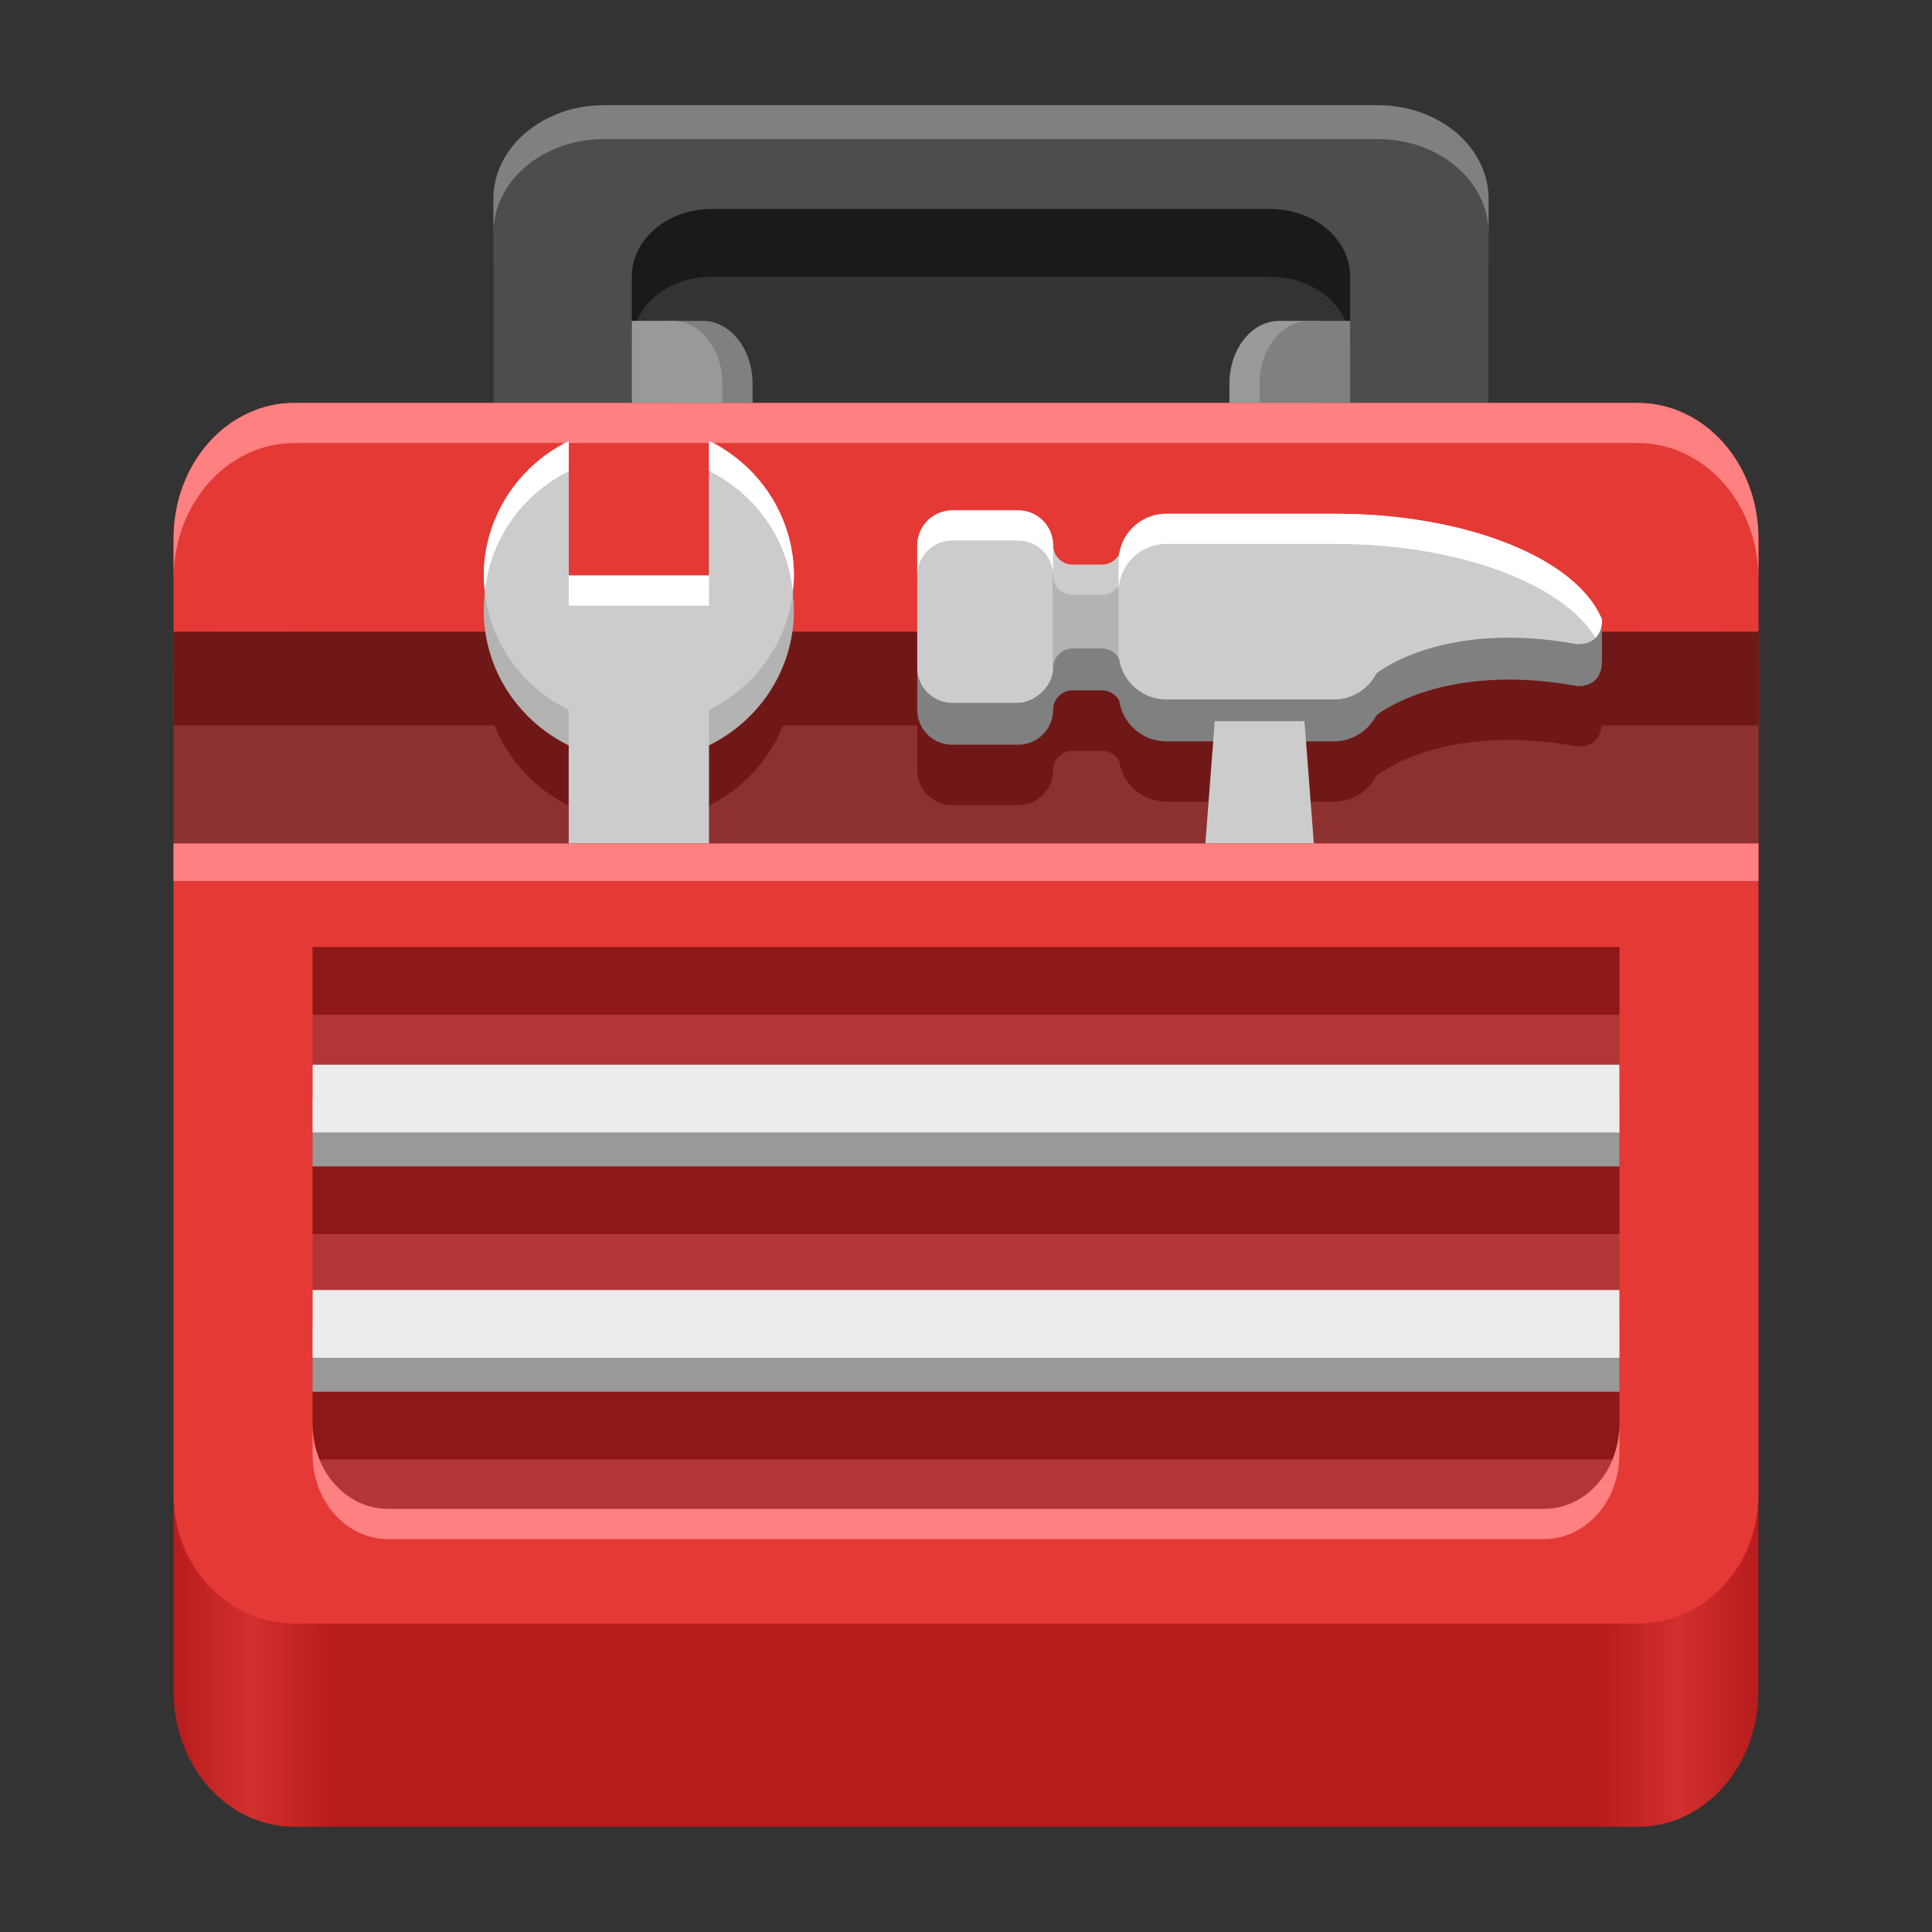 <?xml version="1.0" encoding="UTF-8" standalone="no"?>
<!-- Created with Inkscape (http://www.inkscape.org/) -->

<svg
   width="128"
   height="128"
   viewBox="0 0 128 128"
   version="1.1"
   id="svg5"
   inkscape:version="1.2.2 (b0a8486541, 2022-12-01)"
   sodipodi:docname="org.gnome.tweaks.svg"
   xml:space="preserve"
   xmlns:inkscape="http://www.inkscape.org/namespaces/inkscape"
   xmlns:sodipodi="http://sodipodi.sourceforge.net/DTD/sodipodi-0.dtd"
   xmlns:xlink="http://www.w3.org/1999/xlink"
   xmlns="http://www.w3.org/2000/svg"
   xmlns:svg="http://www.w3.org/2000/svg"><rect x="0" y="0" width="128" height="128" fill="#333333" stroke="none"/><sodipodi:namedview
     id="namedview7"
     pagecolor="#ffffff"
     bordercolor="#666666"
     borderopacity="1"
     inkscape:pageshadow="2"
     inkscape:pageopacity="0.0"
     inkscape:pagecheckerboard="true"
     inkscape:document-units="px"
     showgrid="false"
     inkscape:showpageshadow="false"
     showborder="true"
     inkscape:snap-page="true"
     inkscape:zoom="2.0000001"
     inkscape:cx="137"
     inkscape:cy="6.9999998"
     inkscape:window-width="1366"
     inkscape:window-height="731"
     inkscape:window-x="0"
     inkscape:window-y="0"
     inkscape:window-maximized="1"
     inkscape:current-layer="layer2"
     inkscape:snap-global="false"
     inkscape:snap-bbox="true"
     inkscape:bbox-paths="true"
     inkscape:snap-bbox-midpoints="true"
     inkscape:snap-bbox-edge-midpoints="true"
     inkscape:bbox-nodes="true"
     inkscape:object-paths="true"
     inkscape:snap-intersection-paths="true"
     inkscape:deskcolor="#d1d1d1" /><defs
     id="defs2"><linearGradient
       inkscape:collect="always"
       id="linearGradient1636"><stop
         style="stop-color:#b71c1c;stop-opacity:1;"
         offset="0"
         id="stop1632" /><stop
         style="stop-color:#d22f2f;stop-opacity:1;"
         offset="0.049"
         id="stop2432" /><stop
         style="stop-color:#b71c1c;stop-opacity:1;"
         offset="0.1"
         id="stop2434" /><stop
         style="stop-color:#b71c1c;stop-opacity:1;"
         offset="0.9"
         id="stop2438" /><stop
         style="stop-color:#d22f2f;stop-opacity:1;"
         offset="0.949"
         id="stop2436" /><stop
         style="stop-color:#b71c1c;stop-opacity:1;"
         offset="1"
         id="stop1634" /></linearGradient><linearGradient
       y2="236"
       x2="96"
       y1="236"
       x1="32"
       gradientTransform="translate(604.817,170.586)"
       gradientUnits="userSpaceOnUse"
       id="linearGradient1099"
       xlink:href="#linearGradient1036" /><linearGradient
       id="linearGradient1036"><stop
         id="stop1032"
         offset="0"
         style="stop-color:#d5d3cf;stop-opacity:1;" /><stop
         id="stop1034"
         offset="1"
         style="stop-color:#f6f5f4;stop-opacity:1" /></linearGradient><radialGradient
       r="32"
       fy="-76"
       fx="-244"
       cy="-76"
       cx="-244"
       gradientTransform="matrix(0.883,0,0,0.883,-460.35,463.12)"
       gradientUnits="userSpaceOnUse"
       id="radialGradient1103"
       xlink:href="#linearGradient1069" /><linearGradient
       id="linearGradient1069"><stop
         id="stop1065"
         offset="0"
         style="stop-color:#d5d3cf;stop-opacity:1" /><stop
         id="stop1067-1"
         offset="1"
         style="stop-color:#949390;stop-opacity:1" /></linearGradient><linearGradient
       gradientUnits="userSpaceOnUse"
       y2="232"
       x2="64"
       y1="262.5"
       x1="64"
       id="linearGradient1027"
       xlink:href="#linearGradient1025"
       gradientTransform="translate(-470.586,432.817)" /><linearGradient
       id="linearGradient1025"><stop
         id="stop1021"
         offset="0"
         style="stop-color:#9a9996;stop-opacity:1" /><stop
         id="stop1023"
         offset="1"
         style="stop-color:#77767b;stop-opacity:1" /></linearGradient><inkscape:path-effect
       effect="spiro"
       id="path-effect35304-9"
       is_visible="true" /><clipPath
       clipPathUnits="userSpaceOnUse"
       id="clipPath1609-7"><path
         sodipodi:nodetypes="cccccc"
         inkscape:connector-curvature="0"
         id="path1611-5"
         d="m 252,116 28,-28 v -8 h -36 v 36 z"
         style="fill:#e74747;stroke:none;stroke-width:0.25px;stroke-linecap:butt;stroke-linejoin:miter;stroke-opacity:1" /></clipPath><radialGradient
       r="32"
       fy="-76"
       fx="-244"
       cy="-76"
       cx="-244"
       gradientTransform="matrix(0.883,0,0,0.883,-460.35,463.12)"
       gradientUnits="userSpaceOnUse"
       id="radialGradient1103-5"
       xlink:href="#linearGradient1069" /><inkscape:path-effect
       effect="spiro"
       id="path-effect35304-9-2"
       is_visible="true" /><clipPath
       clipPathUnits="userSpaceOnUse"
       id="clipPath1609-7-7"><path
         sodipodi:nodetypes="cccccc"
         inkscape:connector-curvature="0"
         id="path1611-5-0"
         d="m 252,116 28,-28 v -8 h -36 v 36 z"
         style="fill:#e74747;stroke:none;stroke-width:0.25px;stroke-linecap:butt;stroke-linejoin:miter;stroke-opacity:1" /></clipPath><clipPath
       clipPathUnits="userSpaceOnUse"
       id="clipPath744"><rect
         style="fill:#1e88e5;fill-opacity:1;stroke-width:0.265"
         id="rect746"
         width="541.867"
         height="541.867"
         x="0"
         y="1.5987212e-14"
         rx="79.375"
         ry="79.375" /></clipPath><clipPath
       clipPathUnits="userSpaceOnUse"
       id="clipPath62"><rect
         style="fill:#1e88e5;fill-opacity:1;stroke-width:0.265"
         id="rect64"
         width="541.867"
         height="541.867"
         x="2.2507105e-05"
         y="-0.422"
         rx="79.375"
         ry="79.375" /></clipPath><radialGradient
       r="32"
       fy="-76"
       fx="-244"
       cy="-76"
       cx="-244"
       gradientTransform="matrix(0.883,0,0,0.883,-460.35,463.12)"
       gradientUnits="userSpaceOnUse"
       id="radialGradient1103-6"
       xlink:href="#linearGradient1069" /><inkscape:path-effect
       effect="spiro"
       id="path-effect35304-9-20"
       is_visible="true" /><clipPath
       clipPathUnits="userSpaceOnUse"
       id="clipPath1609-7-2"><path
         sodipodi:nodetypes="cccccc"
         inkscape:connector-curvature="0"
         id="path1611-5-3"
         d="m 252,116 28,-28 v -8 h -36 v 36 z"
         style="fill:#e74747;stroke:none;stroke-width:0.25px;stroke-linecap:butt;stroke-linejoin:miter;stroke-opacity:1" /></clipPath><clipPath
       clipPathUnits="userSpaceOnUse"
       id="clipPath961"><rect
         style="fill:#00c853;stroke:none;stroke-width:0.529"
         id="rect963"
         width="541.867"
         height="541.867"
         x="1.4210855e-14"
         y="2.717972e-05"
         rx="79.375"
         ry="79.375" /></clipPath><radialGradient
       r="32"
       fy="-76"
       fx="-244"
       cy="-76"
       cx="-244"
       gradientTransform="matrix(0.883,0,0,0.883,-460.35,463.12)"
       gradientUnits="userSpaceOnUse"
       id="radialGradient1103-56"
       xlink:href="#linearGradient1069" /><inkscape:path-effect
       effect="spiro"
       id="path-effect35304-9-7"
       is_visible="true" /><clipPath
       clipPathUnits="userSpaceOnUse"
       id="clipPath1440"><circle
         style="display:inline;opacity:1;vector-effect:none;fill:none;fill-opacity:1;stroke:#000000;stroke-width:2;stroke-linecap:butt;stroke-linejoin:miter;stroke-miterlimit:4;stroke-dasharray:none;stroke-dashoffset:0;stroke-opacity:1;marker:none;marker-start:none;marker-mid:none;marker-end:none;paint-order:normal;enable-background:new"
         id="circle1442"
         cx="-134.35"
         cy="193.747"
         r="24"
         transform="rotate(-45)" /></clipPath><clipPath
       clipPathUnits="userSpaceOnUse"
       id="clipPath1430"><circle
         style="display:inline;opacity:1;vector-effect:none;fill:none;fill-opacity:1;stroke:#000000;stroke-width:2;stroke-linecap:butt;stroke-linejoin:miter;stroke-miterlimit:4;stroke-dasharray:none;stroke-dashoffset:0;stroke-opacity:1;marker:none;marker-start:none;marker-mid:none;marker-end:none;paint-order:normal;enable-background:new"
         id="circle1432"
         cx="12"
         cy="232"
         r="24" /></clipPath><clipPath
       clipPathUnits="userSpaceOnUse"
       id="clipPath1440-9"><circle
         style="display:inline;opacity:1;vector-effect:none;fill:none;fill-opacity:1;stroke:#000000;stroke-width:2;stroke-linecap:butt;stroke-linejoin:miter;stroke-miterlimit:4;stroke-dasharray:none;stroke-dashoffset:0;stroke-opacity:1;marker:none;marker-start:none;marker-mid:none;marker-end:none;paint-order:normal;enable-background:new"
         id="circle1442-5"
         cx="-134.35"
         cy="193.747"
         r="24"
         transform="rotate(-45)" /></clipPath><clipPath
       clipPathUnits="userSpaceOnUse"
       id="clipPath1430-1"><circle
         style="display:inline;opacity:1;vector-effect:none;fill:none;fill-opacity:1;stroke:#000000;stroke-width:2;stroke-linecap:butt;stroke-linejoin:miter;stroke-miterlimit:4;stroke-dasharray:none;stroke-dashoffset:0;stroke-opacity:1;marker:none;marker-start:none;marker-mid:none;marker-end:none;paint-order:normal;enable-background:new"
         id="circle1432-8"
         cx="12"
         cy="232"
         r="24" /></clipPath><clipPath
       clipPathUnits="userSpaceOnUse"
       id="clipPath2024"><rect
         style="opacity:1;vector-effect:none;fill:#63452c;fill-opacity:1;stroke:none;stroke-width:4;stroke-linecap:round;stroke-linejoin:round;stroke-miterlimit:4;stroke-dasharray:none;stroke-dashoffset:0;stroke-opacity:1"
         id="rect2026"
         width="74"
         height="98"
         x="6"
         y="196" /></clipPath><linearGradient
       id="linearGradient914"
       inkscape:collect="always"><stop
         id="stop910"
         offset="0"
         style="stop-color:#f6f5f4;stop-opacity:0.437" /><stop
         id="stop912"
         offset="1"
         style="stop-color:#deddda;stop-opacity:0;" /></linearGradient><radialGradient
       gradientTransform="matrix(2.609,0,0,1.841,-102.957,-748.947)"
       gradientUnits="userSpaceOnUse"
       r="46"
       fy="296"
       fx="64"
       cy="296"
       cx="64"
       id="radialGradient916"
       xlink:href="#linearGradient914"
       inkscape:collect="always" /><clipPath
       clipPathUnits="userSpaceOnUse"
       id="clipPath11543"><rect
         style="fill:#f0c04e;fill-opacity:1;stroke:none;stroke-width:0.529"
         id="rect11545"
         width="541.867"
         height="541.867"
         x="1.4746095e-06"
         y="6.4330168e-05"
         rx="79.375"
         ry="79.375" /></clipPath><style
       id="style374">.cls-1{fill:url(#linear-gradient);}.cls-2{opacity:0.35;fill:url(#radial-gradient);}.cls-2,.cls-4{isolation:isolate;}.cls-3{fill:url(#linear-gradient-2);}.cls-4{opacity:0.41;fill:url(#radial-gradient-2);}.cls-5{fill:url(#radial-gradient-3);}.cls-6{fill:url(#radial-gradient-4);}</style><linearGradient
       id="linear-gradient"
       x1="63.33"
       y1="84.03"
       x2="241.67"
       y2="84.03"
       gradientTransform="matrix(1,0,0,-1,0,266)"
       gradientUnits="userSpaceOnUse"><stop
         offset="0"
         stop-color="#0c59a4"
         id="stop376" /><stop
         offset="1"
         stop-color="#114a8b"
         id="stop378" /></linearGradient><radialGradient
       id="radial-gradient"
       cx="161.83"
       cy="68.91"
       r="95.38"
       gradientTransform="matrix(1,0,0,-0.95,0,248.84)"
       gradientUnits="userSpaceOnUse"><stop
         offset="0.72"
         stop-opacity="0"
         id="stop381" /><stop
         offset="0.95"
         stop-opacity="0.53"
         id="stop383" /><stop
         offset="1"
         id="stop385" /></radialGradient><linearGradient
       id="linear-gradient-2"
       x1="157.35"
       y1="161.39"
       x2="45.96"
       y2="40.06"
       gradientTransform="matrix(1,0,0,-1,0,266)"
       gradientUnits="userSpaceOnUse"><stop
         offset="0"
         stop-color="#1b9de2"
         id="stop388" /><stop
         offset="0.16"
         stop-color="#1595df"
         id="stop390" /><stop
         offset="0.67"
         stop-color="#0680d7"
         id="stop392" /><stop
         offset="1"
         stop-color="#0078d4"
         id="stop394" /></linearGradient><radialGradient
       id="radial-gradient-2"
       cx="-340.29"
       cy="62.99"
       r="143.24"
       gradientTransform="matrix(0.15,-0.99,-0.8,-0.12,176.64,-125.4)"
       gradientUnits="userSpaceOnUse"><stop
         offset="0.76"
         stop-opacity="0"
         id="stop397" /><stop
         offset="0.95"
         stop-opacity="0.5"
         id="stop399" /><stop
         offset="1"
         id="stop401" /></radialGradient><radialGradient
       id="radial-gradient-3"
       cx="113.37"
       cy="570.21"
       r="202.43"
       gradientTransform="matrix(-0.04,1,2.13,0.08,-1179.54,-106.69)"
       gradientUnits="userSpaceOnUse"><stop
         offset="0"
         stop-color="#35c1f1"
         id="stop404" /><stop
         offset="0.11"
         stop-color="#34c1ed"
         id="stop406" /><stop
         offset="0.23"
         stop-color="#2fc2df"
         id="stop408" /><stop
         offset="0.31"
         stop-color="#2bc3d2"
         id="stop410" /><stop
         offset="0.67"
         stop-color="#36c752"
         id="stop412" /></radialGradient><radialGradient
       id="radial-gradient-4"
       cx="376.52"
       cy="567.97"
       r="97.34"
       gradientTransform="matrix(0.28,0.96,0.78,-0.23,-303.76,-148.5)"
       gradientUnits="userSpaceOnUse"><stop
         offset="0"
         stop-color="#66eb6e"
         id="stop415" /><stop
         offset="1"
         stop-color="#66eb6e"
         stop-opacity="0"
         id="stop417" /></radialGradient><clipPath
       clipPathUnits="userSpaceOnUse"
       id="clipPath1260"><rect
         style="fill:#bbdefb;fill-opacity:1;stroke:none;stroke-width:0.529"
         id="rect1262"
         width="541.867"
         height="541.867"
         x="2.9492187e-06"
         y="3.9968629e-05"
         rx="79.375"
         ry="79.375" /></clipPath><linearGradient
       x1="0"
       y1="119.552"
       x2="235.777"
       y2="119.552"
       id="linearGradient-1"
       gradientTransform="matrix(1.451,0,0,1.704,99.854,80.416)"
       gradientUnits="userSpaceOnUse"><stop
         stop-color="#FF5500"
         offset="0%"
         id="stop6" /><stop
         stop-color="#FF5500"
         offset="40.988%"
         id="stop8" /><stop
         stop-color="#FF2000"
         offset="58.198%"
         id="stop10" /><stop
         stop-color="#FF2000"
         offset="100%"
         id="stop12" /></linearGradient><linearGradient
       x1="0.021"
       y1="0.507"
       x2="1"
       y2="0.507"
       id="linearGradient-2"
       gradientUnits="userSpaceOnUse"
       gradientTransform="matrix(7.107,0,0,7.107,54.425,49.22)"><stop
         stop-color="#FF452A"
         offset="0%"
         id="stop15" /><stop
         stop-color="#FF2000"
         offset="100%"
         id="stop17" /></linearGradient><mask
       id="mask-4"
       fill="#ffffff"><path
         d="M 45.051,6.703 39.15,2.8822695e-5 h -10.363 -10.363 L 12.522,6.703 c 0,0 -5.182,-1.441 -7.628,1.009 0,0 6.909,-0.624 9.284,3.243 0,0 6.405,1.225 7.269,1.225 0.864,0 2.735,-0.721 4.462,-1.297 1.727,-0.576 2.879,-0.581 2.879,-0.581 0,0 1.151,0.004 2.879,0.581 1.727,0.576 3.598,1.297 4.462,1.297 0.864,0 7.269,-1.225 7.269,-1.225 2.375,-3.867 9.284,-3.243 9.284,-3.243 C 50.233,5.262 45.051,6.703 45.051,6.703"
         id="use25"
         style="stroke-width:0.265" /></mask><clipPath
       clipPathUnits="userSpaceOnUse"
       id="clipPath3338"><rect
         style="fill:#ff7f2a;fill-opacity:1;stroke:none;stroke-width:0.529"
         id="rect3340"
         width="541.867"
         height="541.867"
         x="1.1368684e-13"
         y="5.8174133e-05"
         rx="79.375"
         ry="79.375" /></clipPath><clipPath
       clipPathUnits="userSpaceOnUse"
       id="clipPath2140"><rect
         style="fill:#ffad76;fill-opacity:1;stroke:none;stroke-width:0.529"
         id="rect2142"
         width="487.68"
         height="487.68"
         x="27.093"
         y="27.093"
         rx="71.438"
         ry="71.438" /></clipPath><linearGradient
       gradientUnits="userSpaceOnUse"
       y2="268"
       x2="115.823"
       y1="268"
       x1="11.823"
       id="linearGradient1329"
       xlink:href="#linearGradient1357"
       gradientTransform="matrix(2.275,0,0,2.275,-344.808,-258.296)" /><linearGradient
       id="linearGradient1357"><stop
         id="stop1345"
         offset="0"
         style="stop-color:#986a44;stop-opacity:1" /><stop
         style="stop-color:#cdab8f;stop-opacity:1"
         offset="0.029"
         id="stop1347" /><stop
         id="stop1349"
         offset="0.058"
         style="stop-color:#b5835a;stop-opacity:1" /><stop
         style="stop-color:#b5835a;stop-opacity:1"
         offset="0.942"
         id="stop1351" /><stop
         id="stop1353"
         offset="0.971"
         style="stop-color:#cdab8f;stop-opacity:1" /><stop
         id="stop1355"
         offset="1"
         style="stop-color:#986a44;stop-opacity:1" /></linearGradient><linearGradient
       y2="23"
       x2="60"
       y1="53.255"
       x1="70.586"
       gradientTransform="translate(0,170)"
       gradientUnits="userSpaceOnUse"
       id="linearGradient1610"
       xlink:href="#linearGradient1656" /><linearGradient
       id="linearGradient1656"><stop
         style="stop-color:#ffffff;stop-opacity:1"
         offset="0"
         id="stop1652" /><stop
         style="stop-color:#deddda;stop-opacity:1"
         offset="1"
         id="stop1654" /></linearGradient><linearGradient
       y2="268"
       x2="68"
       y1="268"
       x1="60"
       gradientUnits="userSpaceOnUse"
       id="linearGradient1612"
       xlink:href="#linearGradient1270" /><linearGradient
       id="linearGradient1270"><stop
         style="stop-color:#949390;stop-opacity:1;"
         offset="0"
         id="stop1258" /><stop
         id="stop1260"
         offset="0.083"
         style="stop-color:#d5d3cf;stop-opacity:1" /><stop
         style="stop-color:#949390;stop-opacity:1;"
         offset="0.167"
         id="stop1262" /><stop
         id="stop1264"
         offset="0.833"
         style="stop-color:#949390;stop-opacity:1;" /><stop
         style="stop-color:#d5d3cf;stop-opacity:1"
         offset="0.917"
         id="stop1266" /><stop
         style="stop-color:#949390;stop-opacity:1"
         offset="1"
         id="stop1268" /></linearGradient><radialGradient
       r="32"
       fy="-76"
       fx="-244"
       cy="-76"
       cx="-244"
       gradientTransform="matrix(0.883,0,0,0.883,-460.35,463.12)"
       gradientUnits="userSpaceOnUse"
       id="radialGradient1103-5629"
       xlink:href="#linearGradient1069" /><inkscape:path-effect
       effect="spiro"
       id="path-effect35304-9-9"
       is_visible="true" /><clipPath
       clipPathUnits="userSpaceOnUse"
       id="clipPath1609-7-3"><path
         sodipodi:nodetypes="cccccc"
         inkscape:connector-curvature="0"
         id="path1611-5-6"
         d="m 252,116 28,-28 v -8 h -36 v 36 z"
         style="fill:#e74747;stroke:none;stroke-width:0.25px;stroke-linecap:butt;stroke-linejoin:miter;stroke-opacity:1" /></clipPath><radialGradient
       r="32"
       fy="-76"
       fx="-244"
       cy="-76"
       cx="-244"
       gradientTransform="matrix(0.883,0,0,0.883,-460.35,463.12)"
       gradientUnits="userSpaceOnUse"
       id="radialGradient1103-5-06"
       xlink:href="#linearGradient1069" /><inkscape:path-effect
       effect="spiro"
       id="path-effect35304-9-2-2"
       is_visible="true" /><clipPath
       clipPathUnits="userSpaceOnUse"
       id="clipPath1609-7-7-6"><path
         sodipodi:nodetypes="cccccc"
         inkscape:connector-curvature="0"
         id="path1611-5-0-1"
         d="m 252,116 28,-28 v -8 h -36 v 36 z"
         style="fill:#e74747;stroke:none;stroke-width:0.25px;stroke-linecap:butt;stroke-linejoin:miter;stroke-opacity:1" /></clipPath><clipPath
       clipPathUnits="userSpaceOnUse"
       id="clipPath744-8"><rect
         style="fill:#1e88e5;fill-opacity:1;stroke-width:0.265"
         id="rect746-7"
         width="541.867"
         height="541.867"
         x="0"
         y="1.5987212e-14"
         rx="79.375"
         ry="79.375" /></clipPath><clipPath
       clipPathUnits="userSpaceOnUse"
       id="clipPath62-9"><rect
         style="fill:#1e88e5;fill-opacity:1;stroke-width:0.265"
         id="rect64-2"
         width="541.867"
         height="541.867"
         x="2.2507105e-05"
         y="-0.422"
         rx="79.375"
         ry="79.375" /></clipPath><radialGradient
       r="32"
       fy="-76"
       fx="-244"
       cy="-76"
       cx="-244"
       gradientTransform="matrix(0.883,0,0,0.883,-460.35,463.12)"
       gradientUnits="userSpaceOnUse"
       id="radialGradient1103-6-0"
       xlink:href="#linearGradient1069" /><inkscape:path-effect
       effect="spiro"
       id="path-effect35304-9-20-2"
       is_visible="true" /><clipPath
       clipPathUnits="userSpaceOnUse"
       id="clipPath1609-7-2-3"><path
         sodipodi:nodetypes="cccccc"
         inkscape:connector-curvature="0"
         id="path1611-5-3-7"
         d="m 252,116 28,-28 v -8 h -36 v 36 z"
         style="fill:#e74747;stroke:none;stroke-width:0.25px;stroke-linecap:butt;stroke-linejoin:miter;stroke-opacity:1" /></clipPath><clipPath
       clipPathUnits="userSpaceOnUse"
       id="clipPath961-5"><rect
         style="fill:#00c853;stroke:none;stroke-width:0.529"
         id="rect963-9"
         width="541.867"
         height="541.867"
         x="1.4210855e-14"
         y="2.717972e-05"
         rx="79.375"
         ry="79.375" /></clipPath><radialGradient
       r="32"
       fy="-76"
       fx="-244"
       cy="-76"
       cx="-244"
       gradientTransform="matrix(0.883,0,0,0.883,-460.35,463.12)"
       gradientUnits="userSpaceOnUse"
       id="radialGradient1103-56-2"
       xlink:href="#linearGradient1069" /><inkscape:path-effect
       effect="spiro"
       id="path-effect35304-9-7-2"
       is_visible="true" /><clipPath
       clipPathUnits="userSpaceOnUse"
       id="clipPath1440-8"><circle
         style="display:inline;opacity:1;vector-effect:none;fill:none;fill-opacity:1;stroke:#000000;stroke-width:2;stroke-linecap:butt;stroke-linejoin:miter;stroke-miterlimit:4;stroke-dasharray:none;stroke-dashoffset:0;stroke-opacity:1;marker:none;marker-start:none;marker-mid:none;marker-end:none;paint-order:normal;enable-background:new"
         id="circle1442-9"
         cx="-134.35"
         cy="193.747"
         r="24"
         transform="rotate(-45)" /></clipPath><clipPath
       clipPathUnits="userSpaceOnUse"
       id="clipPath1430-7"><circle
         style="display:inline;opacity:1;vector-effect:none;fill:none;fill-opacity:1;stroke:#000000;stroke-width:2;stroke-linecap:butt;stroke-linejoin:miter;stroke-miterlimit:4;stroke-dasharray:none;stroke-dashoffset:0;stroke-opacity:1;marker:none;marker-start:none;marker-mid:none;marker-end:none;paint-order:normal;enable-background:new"
         id="circle1432-3"
         cx="12"
         cy="232"
         r="24" /></clipPath><clipPath
       clipPathUnits="userSpaceOnUse"
       id="clipPath1440-9-6"><circle
         style="display:inline;opacity:1;vector-effect:none;fill:none;fill-opacity:1;stroke:#000000;stroke-width:2;stroke-linecap:butt;stroke-linejoin:miter;stroke-miterlimit:4;stroke-dasharray:none;stroke-dashoffset:0;stroke-opacity:1;marker:none;marker-start:none;marker-mid:none;marker-end:none;paint-order:normal;enable-background:new"
         id="circle1442-5-1"
         cx="-134.35"
         cy="193.747"
         r="24"
         transform="rotate(-45)" /></clipPath><clipPath
       clipPathUnits="userSpaceOnUse"
       id="clipPath1430-1-2"><circle
         style="display:inline;opacity:1;vector-effect:none;fill:none;fill-opacity:1;stroke:#000000;stroke-width:2;stroke-linecap:butt;stroke-linejoin:miter;stroke-miterlimit:4;stroke-dasharray:none;stroke-dashoffset:0;stroke-opacity:1;marker:none;marker-start:none;marker-mid:none;marker-end:none;paint-order:normal;enable-background:new"
         id="circle1432-8-9"
         cx="12"
         cy="232"
         r="24" /></clipPath><clipPath
       clipPathUnits="userSpaceOnUse"
       id="clipPath2024-3"><rect
         style="opacity:1;vector-effect:none;fill:#63452c;fill-opacity:1;stroke:none;stroke-width:4;stroke-linecap:round;stroke-linejoin:round;stroke-miterlimit:4;stroke-dasharray:none;stroke-dashoffset:0;stroke-opacity:1"
         id="rect2026-1"
         width="74"
         height="98"
         x="6"
         y="196" /></clipPath><radialGradient
       gradientTransform="matrix(2.609,0,0,1.841,-102.957,-748.947)"
       gradientUnits="userSpaceOnUse"
       r="46"
       fy="296"
       fx="64"
       cy="296"
       cx="64"
       id="radialGradient916-7"
       xlink:href="#linearGradient914"
       inkscape:collect="always" /><clipPath
       clipPathUnits="userSpaceOnUse"
       id="clipPath11543-8"><rect
         style="fill:#f0c04e;fill-opacity:1;stroke:none;stroke-width:0.529"
         id="rect11545-4"
         width="541.867"
         height="541.867"
         x="1.4746095e-06"
         y="6.4330168e-05"
         rx="79.375"
         ry="79.375" /></clipPath><style
       id="style374-5">.cls-1{fill:url(#linear-gradient);}.cls-2{opacity:0.35;fill:url(#radial-gradient);}.cls-2,.cls-4{isolation:isolate;}.cls-3{fill:url(#linear-gradient-2);}.cls-4{opacity:0.41;fill:url(#radial-gradient-2);}.cls-5{fill:url(#radial-gradient-3);}.cls-6{fill:url(#radial-gradient-4);}</style><radialGradient
       id="radial-gradient-6"
       cx="161.83"
       cy="68.91"
       r="95.38"
       gradientTransform="matrix(1,0,0,-0.95,0,248.84)"
       gradientUnits="userSpaceOnUse"><stop
         offset="0.72"
         stop-opacity="0"
         id="stop381-1" /><stop
         offset="0.95"
         stop-opacity="0.53"
         id="stop383-0" /><stop
         offset="1"
         id="stop385-6" /></radialGradient><radialGradient
       id="radial-gradient-2-1"
       cx="-340.29"
       cy="62.99"
       r="143.24"
       gradientTransform="matrix(0.15,-0.99,-0.8,-0.12,176.64,-125.4)"
       gradientUnits="userSpaceOnUse"><stop
         offset="0.76"
         stop-opacity="0"
         id="stop397-5" /><stop
         offset="0.95"
         stop-opacity="0.5"
         id="stop399-5" /><stop
         offset="1"
         id="stop401-4" /></radialGradient><radialGradient
       id="radial-gradient-3-7"
       cx="113.37"
       cy="570.21"
       r="202.43"
       gradientTransform="matrix(-0.04,1,2.13,0.08,-1179.54,-106.69)"
       gradientUnits="userSpaceOnUse"><stop
         offset="0"
         stop-color="#35c1f1"
         id="stop404-6" /><stop
         offset="0.11"
         stop-color="#34c1ed"
         id="stop406-5" /><stop
         offset="0.23"
         stop-color="#2fc2df"
         id="stop408-6" /><stop
         offset="0.31"
         stop-color="#2bc3d2"
         id="stop410-9" /><stop
         offset="0.67"
         stop-color="#36c752"
         id="stop412-3" /></radialGradient><radialGradient
       id="radial-gradient-4-7"
       cx="376.52"
       cy="567.97"
       r="97.34"
       gradientTransform="matrix(0.28,0.96,0.78,-0.23,-303.76,-148.5)"
       gradientUnits="userSpaceOnUse"><stop
         offset="0"
         stop-color="#66eb6e"
         id="stop415-4" /><stop
         offset="1"
         stop-color="#66eb6e"
         stop-opacity="0"
         id="stop417-5" /></radialGradient><clipPath
       clipPathUnits="userSpaceOnUse"
       id="clipPath1260-2"><rect
         style="fill:#bbdefb;fill-opacity:1;stroke:none;stroke-width:0.529"
         id="rect1262-5"
         width="541.867"
         height="541.867"
         x="2.9492187e-06"
         y="3.9968629e-05"
         rx="79.375"
         ry="79.375" /></clipPath><clipPath
       clipPathUnits="userSpaceOnUse"
       id="clipPath16285"><rect
         style="fill:#bbdefb;fill-opacity:1;stroke:none;stroke-width:0.529"
         id="rect16287"
         width="541.867"
         height="541.867"
         x="0"
         y="6.4807005e-05"
         rx="79.375"
         ry="79.375" /></clipPath><clipPath
       clipPathUnits="userSpaceOnUse"
       id="clipPath990"><rect
         style="fill:#bbdefb;fill-opacity:1;stroke:none;stroke-width:0.529"
         id="rect992"
         width="487.68"
         height="487.68"
         x="27.093"
         y="27.093"
         rx="71.438"
         ry="71.438" /></clipPath><radialGradient
       r="32"
       fy="-76"
       fx="-244"
       cy="-76"
       cx="-244"
       gradientTransform="matrix(0.883,0,0,0.883,-460.35,463.12)"
       gradientUnits="userSpaceOnUse"
       id="radialGradient1103-562"
       xlink:href="#linearGradient1069" /><inkscape:path-effect
       effect="spiro"
       id="path-effect35304-9-0"
       is_visible="true" /><clipPath
       clipPathUnits="userSpaceOnUse"
       id="clipPath1609-7-9"><path
         sodipodi:nodetypes="cccccc"
         inkscape:connector-curvature="0"
         id="path1611-5-36"
         d="m 252,116 28,-28 v -8 h -36 v 36 z"
         style="fill:#e74747;stroke:none;stroke-width:0.25px;stroke-linecap:butt;stroke-linejoin:miter;stroke-opacity:1" /></clipPath><radialGradient
       r="32"
       fy="-76"
       fx="-244"
       cy="-76"
       cx="-244"
       gradientTransform="matrix(0.883,0,0,0.883,-460.35,463.12)"
       gradientUnits="userSpaceOnUse"
       id="radialGradient1103-5-0"
       xlink:href="#linearGradient1069" /><inkscape:path-effect
       effect="spiro"
       id="path-effect35304-9-2-6"
       is_visible="true" /><clipPath
       clipPathUnits="userSpaceOnUse"
       id="clipPath1609-7-7-2"><path
         sodipodi:nodetypes="cccccc"
         inkscape:connector-curvature="0"
         id="path1611-5-0-6"
         d="m 252,116 28,-28 v -8 h -36 v 36 z"
         style="fill:#e74747;stroke:none;stroke-width:0.25px;stroke-linecap:butt;stroke-linejoin:miter;stroke-opacity:1" /></clipPath><clipPath
       clipPathUnits="userSpaceOnUse"
       id="clipPath744-1"><rect
         style="fill:#1e88e5;fill-opacity:1;stroke-width:0.265"
         id="rect746-8"
         width="541.867"
         height="541.867"
         x="0"
         y="1.5987212e-14"
         rx="79.375"
         ry="79.375" /></clipPath><clipPath
       clipPathUnits="userSpaceOnUse"
       id="clipPath62-7"><rect
         style="fill:#1e88e5;fill-opacity:1;stroke-width:0.265"
         id="rect64-9"
         width="541.867"
         height="541.867"
         x="2.2507105e-05"
         y="-0.422"
         rx="79.375"
         ry="79.375" /></clipPath><radialGradient
       r="32"
       fy="-76"
       fx="-244"
       cy="-76"
       cx="-244"
       gradientTransform="matrix(0.883,0,0,0.883,-460.35,463.12)"
       gradientUnits="userSpaceOnUse"
       id="radialGradient1103-6-2"
       xlink:href="#linearGradient1069" /><inkscape:path-effect
       effect="spiro"
       id="path-effect35304-9-20-0"
       is_visible="true" /><clipPath
       clipPathUnits="userSpaceOnUse"
       id="clipPath1609-7-2-2"><path
         sodipodi:nodetypes="cccccc"
         inkscape:connector-curvature="0"
         id="path1611-5-3-3"
         d="m 252,116 28,-28 v -8 h -36 v 36 z"
         style="fill:#e74747;stroke:none;stroke-width:0.25px;stroke-linecap:butt;stroke-linejoin:miter;stroke-opacity:1" /></clipPath><clipPath
       clipPathUnits="userSpaceOnUse"
       id="clipPath961-7"><rect
         style="fill:#00c853;stroke:none;stroke-width:0.529"
         id="rect963-5"
         width="541.867"
         height="541.867"
         x="1.4210855e-14"
         y="2.717972e-05"
         rx="79.375"
         ry="79.375" /></clipPath><clipPath
       clipPathUnits="userSpaceOnUse"
       id="clipPath1966"><rect
         style="fill:#e6e6e6;fill-opacity:1;stroke:none;stroke-width:0.478"
         id="rect1968"
         width="523.513"
         height="379.862"
         x="18.353"
         y="67.773"
         rx="0"
         ry="0" /></clipPath><clipPath
       clipPathUnits="userSpaceOnUse"
       id="clipPath1979"><rect
         style="fill:#d32f2f;stroke:none;stroke-width:0.529"
         id="rect1981"
         width="541.867"
         height="541.867"
         x="2.1816406e-05"
         y="0"
         rx="79.375"
         ry="79.375" /></clipPath><linearGradient
       inkscape:collect="always"
       xlink:href="#linearGradient1636"
       id="linearGradient1704"
       x1="11.5"
       y1="79.516"
       x2="116.5"
       y2="79.516"
       gradientUnits="userSpaceOnUse" /><radialGradient
       r="32"
       fy="-76"
       fx="-244"
       cy="-76"
       cx="-244"
       gradientTransform="matrix(0.883,0,0,0.883,-460.35,463.12)"
       gradientUnits="userSpaceOnUse"
       id="radialGradient1103-56291"
       xlink:href="#linearGradient1069" /><inkscape:path-effect
       effect="spiro"
       id="path-effect35304-9-3"
       is_visible="true" /><clipPath
       clipPathUnits="userSpaceOnUse"
       id="clipPath1609-7-6"><path
         sodipodi:nodetypes="cccccc"
         inkscape:connector-curvature="0"
         id="path1611-5-06"
         d="m 252,116 28,-28 v -8 h -36 v 36 z"
         style="fill:#e74747;stroke:none;stroke-width:0.25px;stroke-linecap:butt;stroke-linejoin:miter;stroke-opacity:1" /></clipPath><radialGradient
       r="32"
       fy="-76"
       fx="-244"
       cy="-76"
       cx="-244"
       gradientTransform="matrix(0.883,0,0,0.883,-460.35,463.12)"
       gradientUnits="userSpaceOnUse"
       id="radialGradient1103-5-2"
       xlink:href="#linearGradient1069" /><inkscape:path-effect
       effect="spiro"
       id="path-effect35304-9-2-61"
       is_visible="true" /><clipPath
       clipPathUnits="userSpaceOnUse"
       id="clipPath1609-7-7-8"><path
         sodipodi:nodetypes="cccccc"
         inkscape:connector-curvature="0"
         id="path1611-5-0-7"
         d="m 252,116 28,-28 v -8 h -36 v 36 z"
         style="fill:#e74747;stroke:none;stroke-width:0.25px;stroke-linecap:butt;stroke-linejoin:miter;stroke-opacity:1" /></clipPath><clipPath
       clipPathUnits="userSpaceOnUse"
       id="clipPath744-9"><rect
         style="fill:#1e88e5;fill-opacity:1;stroke-width:0.265"
         id="rect746-2"
         width="541.867"
         height="541.867"
         x="0"
         y="1.5987212e-14"
         rx="79.375"
         ry="79.375" /></clipPath><clipPath
       clipPathUnits="userSpaceOnUse"
       id="clipPath62-0"><rect
         style="fill:#1e88e5;fill-opacity:1;stroke-width:0.265"
         id="rect64-23"
         width="541.867"
         height="541.867"
         x="2.2507105e-05"
         y="-0.422"
         rx="79.375"
         ry="79.375" /></clipPath><radialGradient
       r="32"
       fy="-76"
       fx="-244"
       cy="-76"
       cx="-244"
       gradientTransform="matrix(0.883,0,0,0.883,-460.35,463.12)"
       gradientUnits="userSpaceOnUse"
       id="radialGradient1103-6-7"
       xlink:href="#linearGradient1069" /><inkscape:path-effect
       effect="spiro"
       id="path-effect35304-9-20-5"
       is_visible="true" /><clipPath
       clipPathUnits="userSpaceOnUse"
       id="clipPath1609-7-2-9"><path
         sodipodi:nodetypes="cccccc"
         inkscape:connector-curvature="0"
         id="path1611-5-3-2"
         d="m 252,116 28,-28 v -8 h -36 v 36 z"
         style="fill:#e74747;stroke:none;stroke-width:0.25px;stroke-linecap:butt;stroke-linejoin:miter;stroke-opacity:1" /></clipPath><clipPath
       clipPathUnits="userSpaceOnUse"
       id="clipPath961-2"><rect
         style="fill:#00c853;stroke:none;stroke-width:0.529"
         id="rect963-8"
         width="541.867"
         height="541.867"
         x="1.4210855e-14"
         y="2.717972e-05"
         rx="79.375"
         ry="79.375" /></clipPath><radialGradient
       r="32"
       fy="-76"
       fx="-244"
       cy="-76"
       cx="-244"
       gradientTransform="matrix(0.883,0,0,0.883,-460.35,463.12)"
       gradientUnits="userSpaceOnUse"
       id="radialGradient1103-56-9"
       xlink:href="#linearGradient1069" /><inkscape:path-effect
       effect="spiro"
       id="path-effect35304-9-7-7"
       is_visible="true" /><clipPath
       clipPathUnits="userSpaceOnUse"
       id="clipPath1440-3"><circle
         style="display:inline;opacity:1;vector-effect:none;fill:none;fill-opacity:1;stroke:#000000;stroke-width:2;stroke-linecap:butt;stroke-linejoin:miter;stroke-miterlimit:4;stroke-dasharray:none;stroke-dashoffset:0;stroke-opacity:1;marker:none;marker-start:none;marker-mid:none;marker-end:none;paint-order:normal;enable-background:new"
         id="circle1442-6"
         cx="-134.35"
         cy="193.747"
         r="24"
         transform="rotate(-45)" /></clipPath><clipPath
       clipPathUnits="userSpaceOnUse"
       id="clipPath1430-12"><circle
         style="display:inline;opacity:1;vector-effect:none;fill:none;fill-opacity:1;stroke:#000000;stroke-width:2;stroke-linecap:butt;stroke-linejoin:miter;stroke-miterlimit:4;stroke-dasharray:none;stroke-dashoffset:0;stroke-opacity:1;marker:none;marker-start:none;marker-mid:none;marker-end:none;paint-order:normal;enable-background:new"
         id="circle1432-9"
         cx="12"
         cy="232"
         r="24" /></clipPath><clipPath
       clipPathUnits="userSpaceOnUse"
       id="clipPath1440-9-3"><circle
         style="display:inline;opacity:1;vector-effect:none;fill:none;fill-opacity:1;stroke:#000000;stroke-width:2;stroke-linecap:butt;stroke-linejoin:miter;stroke-miterlimit:4;stroke-dasharray:none;stroke-dashoffset:0;stroke-opacity:1;marker:none;marker-start:none;marker-mid:none;marker-end:none;paint-order:normal;enable-background:new"
         id="circle1442-5-19"
         cx="-134.35"
         cy="193.747"
         r="24"
         transform="rotate(-45)" /></clipPath><clipPath
       clipPathUnits="userSpaceOnUse"
       id="clipPath1430-1-4"><circle
         style="display:inline;opacity:1;vector-effect:none;fill:none;fill-opacity:1;stroke:#000000;stroke-width:2;stroke-linecap:butt;stroke-linejoin:miter;stroke-miterlimit:4;stroke-dasharray:none;stroke-dashoffset:0;stroke-opacity:1;marker:none;marker-start:none;marker-mid:none;marker-end:none;paint-order:normal;enable-background:new"
         id="circle1432-8-7"
         cx="12"
         cy="232"
         r="24" /></clipPath><clipPath
       clipPathUnits="userSpaceOnUse"
       id="clipPath2024-8"><rect
         style="opacity:1;vector-effect:none;fill:#63452c;fill-opacity:1;stroke:none;stroke-width:4;stroke-linecap:round;stroke-linejoin:round;stroke-miterlimit:4;stroke-dasharray:none;stroke-dashoffset:0;stroke-opacity:1"
         id="rect2026-4"
         width="74"
         height="98"
         x="6"
         y="196" /></clipPath><radialGradient
       gradientTransform="matrix(2.609,0,0,1.841,-102.957,-748.947)"
       gradientUnits="userSpaceOnUse"
       r="46"
       fy="296"
       fx="64"
       cy="296"
       cx="64"
       id="radialGradient916-3"
       xlink:href="#linearGradient914"
       inkscape:collect="always" /><clipPath
       clipPathUnits="userSpaceOnUse"
       id="clipPath11543-6"><rect
         style="fill:#f0c04e;fill-opacity:1;stroke:none;stroke-width:0.529"
         id="rect11545-1"
         width="541.867"
         height="541.867"
         x="1.4746095e-06"
         y="6.4330168e-05"
         rx="79.375"
         ry="79.375" /></clipPath><style
       id="style374-0">.cls-1{fill:url(#linear-gradient);}.cls-2{opacity:0.35;fill:url(#radial-gradient);}.cls-2,.cls-4{isolation:isolate;}.cls-3{fill:url(#linear-gradient-2);}.cls-4{opacity:0.41;fill:url(#radial-gradient-2);}.cls-5{fill:url(#radial-gradient-3);}.cls-6{fill:url(#radial-gradient-4);}</style><radialGradient
       id="radial-gradient-20"
       cx="161.83"
       cy="68.91"
       r="95.38"
       gradientTransform="matrix(1,0,0,-0.95,0,248.84)"
       gradientUnits="userSpaceOnUse"><stop
         offset="0.72"
         stop-opacity="0"
         id="stop381-6" /><stop
         offset="0.95"
         stop-opacity="0.53"
         id="stop383-1" /><stop
         offset="1"
         id="stop385-5" /></radialGradient><radialGradient
       id="radial-gradient-2-5"
       cx="-340.29"
       cy="62.99"
       r="143.24"
       gradientTransform="matrix(0.15,-0.99,-0.8,-0.12,176.64,-125.4)"
       gradientUnits="userSpaceOnUse"><stop
         offset="0.76"
         stop-opacity="0"
         id="stop397-6" /><stop
         offset="0.95"
         stop-opacity="0.5"
         id="stop399-9" /><stop
         offset="1"
         id="stop401-3" /></radialGradient><radialGradient
       id="radial-gradient-3-74"
       cx="113.37"
       cy="570.21"
       r="202.43"
       gradientTransform="matrix(-0.04,1,2.13,0.08,-1179.54,-106.69)"
       gradientUnits="userSpaceOnUse"><stop
         offset="0"
         stop-color="#35c1f1"
         id="stop404-5" /><stop
         offset="0.11"
         stop-color="#34c1ed"
         id="stop406-2" /><stop
         offset="0.23"
         stop-color="#2fc2df"
         id="stop408-5" /><stop
         offset="0.31"
         stop-color="#2bc3d2"
         id="stop410-4" /><stop
         offset="0.67"
         stop-color="#36c752"
         id="stop412-7" /></radialGradient><radialGradient
       id="radial-gradient-4-4"
       cx="376.52"
       cy="567.97"
       r="97.34"
       gradientTransform="matrix(0.28,0.96,0.78,-0.23,-303.76,-148.5)"
       gradientUnits="userSpaceOnUse"><stop
         offset="0"
         stop-color="#66eb6e"
         id="stop415-43" /><stop
         offset="1"
         stop-color="#66eb6e"
         stop-opacity="0"
         id="stop417-0" /></radialGradient><clipPath
       clipPathUnits="userSpaceOnUse"
       id="clipPath1260-7"><rect
         style="fill:#bbdefb;fill-opacity:1;stroke:none;stroke-width:0.529"
         id="rect1262-8"
         width="541.867"
         height="541.867"
         x="2.9492187e-06"
         y="3.9968629e-05"
         rx="79.375"
         ry="79.375" /></clipPath><clipPath
       clipPathUnits="userSpaceOnUse"
       id="clipPath16285-6"><rect
         style="fill:#bbdefb;fill-opacity:1;stroke:none;stroke-width:0.529"
         id="rect16287-8"
         width="541.867"
         height="541.867"
         x="0"
         y="6.4807005e-05"
         rx="79.375"
         ry="79.375" /></clipPath><clipPath
       clipPathUnits="userSpaceOnUse"
       id="clipPath990-8"><rect
         style="fill:#bbdefb;fill-opacity:1;stroke:none;stroke-width:0.529"
         id="rect992-4"
         width="487.68"
         height="487.68"
         x="27.093"
         y="27.093"
         rx="71.438"
         ry="71.438" /></clipPath><radialGradient
       r="32"
       fy="-76"
       fx="-244"
       cy="-76"
       cx="-244"
       gradientTransform="matrix(0.883,0,0,0.883,-460.35,463.12)"
       gradientUnits="userSpaceOnUse"
       id="radialGradient1103-562-3"
       xlink:href="#linearGradient1069" /><inkscape:path-effect
       effect="spiro"
       id="path-effect35304-9-0-1"
       is_visible="true" /><clipPath
       clipPathUnits="userSpaceOnUse"
       id="clipPath1609-7-9-4"><path
         sodipodi:nodetypes="cccccc"
         inkscape:connector-curvature="0"
         id="path1611-5-36-9"
         d="m 252,116 28,-28 v -8 h -36 v 36 z"
         style="fill:#e74747;stroke:none;stroke-width:0.25px;stroke-linecap:butt;stroke-linejoin:miter;stroke-opacity:1" /></clipPath><radialGradient
       r="32"
       fy="-76"
       fx="-244"
       cy="-76"
       cx="-244"
       gradientTransform="matrix(0.883,0,0,0.883,-460.35,463.12)"
       gradientUnits="userSpaceOnUse"
       id="radialGradient1103-5-0-2"
       xlink:href="#linearGradient1069" /><inkscape:path-effect
       effect="spiro"
       id="path-effect35304-9-2-6-0"
       is_visible="true" /><clipPath
       clipPathUnits="userSpaceOnUse"
       id="clipPath1609-7-7-2-6"><path
         sodipodi:nodetypes="cccccc"
         inkscape:connector-curvature="0"
         id="path1611-5-0-6-8"
         d="m 252,116 28,-28 v -8 h -36 v 36 z"
         style="fill:#e74747;stroke:none;stroke-width:0.25px;stroke-linecap:butt;stroke-linejoin:miter;stroke-opacity:1" /></clipPath><clipPath
       clipPathUnits="userSpaceOnUse"
       id="clipPath744-1-9"><rect
         style="fill:#1e88e5;fill-opacity:1;stroke-width:0.265"
         id="rect746-8-2"
         width="541.867"
         height="541.867"
         x="0"
         y="1.5987212e-14"
         rx="79.375"
         ry="79.375" /></clipPath><clipPath
       clipPathUnits="userSpaceOnUse"
       id="clipPath62-7-6"><rect
         style="fill:#1e88e5;fill-opacity:1;stroke-width:0.265"
         id="rect64-9-6"
         width="541.867"
         height="541.867"
         x="2.2507105e-05"
         y="-0.422"
         rx="79.375"
         ry="79.375" /></clipPath><radialGradient
       r="32"
       fy="-76"
       fx="-244"
       cy="-76"
       cx="-244"
       gradientTransform="matrix(0.883,0,0,0.883,-460.35,463.12)"
       gradientUnits="userSpaceOnUse"
       id="radialGradient1103-6-2-4"
       xlink:href="#linearGradient1069" /><inkscape:path-effect
       effect="spiro"
       id="path-effect35304-9-20-0-9"
       is_visible="true" /><clipPath
       clipPathUnits="userSpaceOnUse"
       id="clipPath1609-7-2-2-5"><path
         sodipodi:nodetypes="cccccc"
         inkscape:connector-curvature="0"
         id="path1611-5-3-3-0"
         d="m 252,116 28,-28 v -8 h -36 v 36 z"
         style="fill:#e74747;stroke:none;stroke-width:0.25px;stroke-linecap:butt;stroke-linejoin:miter;stroke-opacity:1" /></clipPath><clipPath
       clipPathUnits="userSpaceOnUse"
       id="clipPath961-7-4"><rect
         style="fill:#00c853;stroke:none;stroke-width:0.529"
         id="rect963-5-8"
         width="541.867"
         height="541.867"
         x="1.4210855e-14"
         y="2.717972e-05"
         rx="79.375"
         ry="79.375" /></clipPath><clipPath
       clipPathUnits="userSpaceOnUse"
       id="clipPath1966-7"><rect
         style="fill:#e6e6e6;fill-opacity:1;stroke:none;stroke-width:0.478"
         id="rect1968-1"
         width="523.513"
         height="379.862"
         x="18.353"
         y="67.773"
         rx="0"
         ry="0" /></clipPath><clipPath
       clipPathUnits="userSpaceOnUse"
       id="clipPath1979-7"><rect
         style="fill:#d32f2f;stroke:none;stroke-width:0.529"
         id="rect1981-2"
         width="541.867"
         height="541.867"
         x="2.1816406e-05"
         y="0"
         rx="79.375"
         ry="79.375" /></clipPath></defs><g
     inkscape:groupmode="layer"
     id="layer2"
     inkscape:label="Layer 1"><path
       id="rect440"
       style="fill:url(#linearGradient1704);fill-opacity:1;stroke-width:0.889"
       d="m 11.5,38.004 v 8.979 1.693 63.376 c 0,4.974 3.568,8.977 8,8.977 h 89 c 4.432,0 8,-4.003 8,-8.977 V 48.676 46.983 38.004 H 108.5 19.5 Z" /><path
       id="path10048"
       style="fill:#1a1a1a;stroke-width:7.639;stroke-linecap:square;stroke-linejoin:round;paint-order:markers stroke fill"
       d="m 40.031,11.46 c -4.067,0 -7.341,2.774 -7.341,6.218 v 16.429 h 9.167 v -11.284 c 0,-2.487 2.363,-4.489 5.299,-4.489 h 36.998 c 2.936,0 5.299,2.002 5.299,4.489 v 11.284 h 9.167 V 17.679 c 0,-3.445 -3.274,-6.218 -7.341,-6.218 z" /><path
       style="fill:#e53935;fill-opacity:1;stroke-width:0.818"
       d="m 11.5,55.882 v 43.156 c 0,4.723 3.568,8.525 8,8.525 h 89 c 4.432,0 8,-3.802 8,-8.525 V 55.882 Z"
       id="path10113" /><path
       id="rect562"
       style="fill:#4d4d4d;stroke-width:7.639;stroke-linecap:square;stroke-linejoin:round;paint-order:markers stroke fill"
       d="m 40.031,6.971 c -4.067,0 -7.341,2.774 -7.341,6.219 v 16.429 h 9.167 V 18.334 c 0,-2.487 2.363,-4.489 5.299,-4.489 h 36.998 c 2.936,0 5.299,2.002 5.299,4.489 v 11.284 h 9.167 V 13.19 c 0,-3.445 -3.274,-6.219 -7.341,-6.219 z" /><path
       style="fill:#e53935;fill-opacity:1;stroke-width:0.84"
       d="m 19.5,26.695 c -4.432,0 -8,4.004 -8,8.978 v 6.183 H 116.5 v -6.183 c 0,-4.974 -3.568,-8.978 -8,-8.978 z"
       id="rect358" /><path
       style="fill:#ffffff;fill-opacity:1;stroke-width:0.23"
       d="M 64,74.572 V 70.539"
       id="path42913" /><rect
       style="fill:#8c3030;fill-opacity:1;stroke-width:7.039;stroke-linecap:square;stroke-linejoin:round;paint-order:markers stroke fill"
       id="rect2827"
       width="105"
       height="11.817"
       x="11.5"
       y="44.065"
       rx="0"
       ry="0" /><path
       id="rect2881"
       style="fill:#b33636;fill-opacity:1;stroke-width:11.345;stroke-linecap:square;stroke-linejoin:round;paint-order:markers stroke fill"
       d="m 20.711,62.746 v 5.611 13 13 c -10e-7,3.109 2.23,5.611 5,5.611 h 76.578 c 2.77,0 5,-2.503 5,-5.611 V 81.358 68.358 62.746 h -5 -76.578 z" /><path
       id="path9103"
       style="fill:#8e1818;fill-opacity:1;stroke-width:11.345;stroke-linecap:square;stroke-linejoin:round;paint-order:markers stroke fill"
       d="m 20.711,92.202 v 2.157 c -10e-7,0.835 0.166,1.622 0.455,2.332 h 4.545 76.578 4.545 c 0.289,-0.711 0.455,-1.498 0.455,-2.332 v -2.157 h -5 -76.578 z" /><path
       id="path9243"
       style="fill:#8e1818;fill-opacity:1;stroke-width:11.345;stroke-linecap:square;stroke-linejoin:round;paint-order:markers stroke fill"
       d="m 20.711,77.272 v 4.489 h 5 76.578 5 v -4.489 h -5 -76.578 z" /><path
       id="path9097"
       style="fill:#999999;fill-opacity:1;stroke-width:11.345;stroke-linecap:square;stroke-linejoin:round;paint-order:markers stroke fill"
       d="m 20.711,72.783 v 4.489 h 5 76.578 5 v -4.489 h -5 -76.578 z" /><path
       id="path9019"
       style="fill:#8e1818;fill-opacity:1;stroke-width:11.345;stroke-linecap:square;stroke-linejoin:round;paint-order:markers stroke fill"
       d="m 20.711,62.746 v 4.489 h 5 76.578 5 v -4.489 h -5 -76.578 z" /><path
       id="path9091"
       style="fill:#ececec;fill-opacity:1;stroke-width:11.345;stroke-linecap:square;stroke-linejoin:round;paint-order:markers stroke fill"
       d="m 20.711,70.539 v 4.489 h 5 76.578 5 v -4.489 h -5 -76.578 z" /><path
       id="path9101"
       style="fill:#999999;fill-opacity:1;stroke-width:11.345;stroke-linecap:square;stroke-linejoin:round;paint-order:markers stroke fill"
       d="m 20.711,87.713 v 4.489 h 5 76.578 5 v -4.489 h -5 -76.578 z" /><path
       id="path9095"
       style="fill:#ececec;fill-opacity:1;stroke-width:11.345;stroke-linecap:square;stroke-linejoin:round;paint-order:markers stroke fill"
       d="m 20.711,85.468 v 4.489 h 5 76.578 5 v -4.489 h -5 -76.578 z" /><path
       id="rect9248"
       style="fill:#701818;fill-opacity:1;stroke-width:3.045;stroke-linecap:square;stroke-linejoin:round;paint-order:markers stroke fill"
       d="M 46.973 35.533 L 46.973 41.857 L 37.68 41.857 L 37.68 35.553 A 10.274 10.009 0 0 0 32.416 41.857 L 11.5 41.857 L 11.5 43.857 L 11.5 44.068 L 11.5 45.857 L 11.5 46.068 L 11.5 48.068 L 32.77 48.068 A 10.274 10.009 0 0 0 42.324 54.467 A 10.274 10.009 0 0 0 51.879 48.068 L 60.77 48.068 L 60.77 51.018 C 60.77 52.303 61.803 53.338 63.088 53.338 L 67.451 53.338 C 68.732 53.338 69.764 52.31 69.771 51.031 L 69.771 51.018 C 69.779 50.306 70.351 49.738 71.064 49.738 L 73.002 49.738 C 73.503 49.738 73.939 50.019 74.154 50.434 C 74.185 50.63 74.232 50.821 74.297 51.004 C 74.733 52.234 75.901 53.115 77.283 53.115 L 88.367 53.115 C 89.601 53.115 90.663 52.416 91.188 51.393 L 91.189 51.395 C 91.189 51.395 95.505 47.822 104.473 49.451 C 104.473 49.451 105.955 49.607 106.119 48.068 L 116.5 48.068 L 116.5 46.068 L 116.5 45.857 L 116.5 43.857 L 116.5 41.857 L 96.936 41.857 A 17.968 8.695 0 0 0 88.525 40.814 A 17.968 8.695 0 0 0 88.496 40.814 L 88.496 40.818 C 88.454 40.817 88.41 40.812 88.367 40.812 L 77.283 40.812 C 76.348 40.812 75.52 41.218 74.941 41.857 L 69.512 41.857 C 69.129 41.105 68.356 40.588 67.451 40.588 L 63.088 40.588 C 62.183 40.588 61.411 41.105 61.029 41.857 L 52.236 41.857 A 10.274 10.009 0 0 0 46.973 35.533 z " /><path
       id="path1630"
       style="fill:#999999;fill-opacity:1;stroke-width:10.49;stroke-linecap:square;stroke-linejoin:round;paint-order:markers stroke fill"
       d="m 84.769,21.257 c -1.837,0 -3.316,1.854 -3.316,4.158 v 1.28 h 6 V 21.257 Z" /><path
       id="rect10034"
       style="fill:#808080;fill-opacity:1;stroke-width:10.49;stroke-linecap:square;stroke-linejoin:round;paint-order:markers stroke fill"
       d="m 86.769,21.257 c -1.837,0 -3.316,1.854 -3.316,4.158 v 1.28 h 6 V 21.257 Z" /><path
       id="path10987"
       style="fill:#808080;stroke-width:7.639;stroke-linecap:square;stroke-linejoin:round;paint-order:markers stroke fill"
       d="m 40.031,6.971 c -4.066,0 -7.341,2.774 -7.341,6.219 v 2.245 c 0,-3.445 3.274,-6.219 7.341,-6.219 h 51.249 c 4.066,0 7.341,2.774 7.341,6.219 V 13.19 c 0,-3.445 -3.274,-6.219 -7.341,-6.219 z" /><path
       id="path1421"
       style="fill:#808080;fill-opacity:1;stroke-width:10.49;stroke-linecap:square;stroke-linejoin:round;paint-order:markers stroke fill"
       d="m 46.542,21.257 c 1.837,0 3.316,1.854 3.316,4.158 v 1.28 H 43.857 V 21.257 Z" /><path
       id="path959"
       style="fill:#999999;fill-opacity:1;stroke-width:10.49;stroke-linecap:square;stroke-linejoin:round;paint-order:markers stroke fill"
       d="m 44.542,21.257 c 1.837,0 3.316,1.854 3.316,4.158 v 1.28 H 41.857 V 21.257 Z" /><path
       id="path8721"
       style="fill:#808080;fill-opacity:1;stroke-width:8.73;stroke-linecap:square;stroke-linejoin:round;paint-order:markers stroke fill"
       d="m 63.088,36.587 c -1.285,0 -2.318,1.035 -2.318,2.32 v 8.111 c 0,1.285 1.032,2.32 2.318,2.32 h 4.363 c 1.281,0 2.313,-1.027 2.32,-2.306 v -0.014 c 0.007,-0.711 0.581,-1.28 1.294,-1.28 h 1.937 c 0.501,0 0.938,0.281 1.153,0.696 0.03,0.197 0.078,0.388 0.143,0.571 0.436,1.23 1.603,2.112 2.986,2.112 h 11.083 c 1.233,0 2.296,-0.701 2.821,-1.724 l 0.002,0.002 c 0,0 4.315,-3.573 13.283,-1.944 0,0 1.636,0.177 1.663,-1.62 v -2.723 l -2.05,-0.671 -0.109,0.691 a 17.968,8.695 0 0 0 -15.451,-4.314 17.968,8.695 0 0 0 -0.029,0 v 0.004 c -0.043,-0.002 -0.086,-0.007 -0.129,-0.007 H 77.284 c -1.383,0 -2.55,0.875 -2.986,2.105 v 0.004 c -0.065,0.183 -0.117,0.373 -0.147,0.571 -0.216,0.415 -0.648,0.696 -1.149,0.696 h -1.937 c -0.712,0 -1.285,-0.57 -1.294,-1.28 0,-1.285 -1.035,-2.32 -2.32,-2.32 z" /><rect
       style="fill:#cccccc;fill-opacity:1;stroke-width:6.387;stroke-linecap:square;stroke-linejoin:round;paint-order:markers stroke fill"
       id="rect7444"
       width="12.752"
       height="9.001"
       x="33.812"
       y="-69.771"
       rx="2.32"
       ry="2.32"
       transform="rotate(90)" /><path
       id="rect7436"
       style="fill:#b3b3b3;fill-opacity:1;stroke-width:9.616;stroke-linecap:square;stroke-linejoin:round;paint-order:markers stroke fill"
       d="m 69.771,36.117 v 8.142 c 0,-0.718 0.578,-1.295 1.295,-1.295 h 1.937 c 0.718,0 1.295,0.578 1.295,1.295 v -8.142 c 0,0.718 -0.578,1.298 -1.295,1.298 h -1.937 c -0.718,0 -1.295,-0.58 -1.295,-1.298 z" /><path
       id="path8719"
       style="fill:#cccccc;fill-opacity:1;stroke-width:8.73;stroke-linecap:square;stroke-linejoin:round;paint-order:markers stroke fill"
       d="m 77.284,34.037 c -1.757,0 -3.173,1.413 -3.173,3.17 v 5.961 c 0,1.757 1.416,3.173 3.173,3.173 h 11.084 c 1.233,0 2.296,-0.7 2.821,-1.723 l 0.003,0.003 c 0,0 4.314,-3.575 13.282,-1.945 0,0 1.637,0.176 1.664,-1.62 a 17.968,8.695 0 0 0 -17.611,-7.015 17.968,8.695 0 0 0 -0.03,0 c 1.11e-4,9.02e-4 5.6e-5,0.002 0,0.003 -0.043,-0.002 -0.084,-0.005 -0.127,-0.005 z m 14.113,2.227 c 0.025,0.081 0.044,0.163 0.062,0.247 -0.019,-0.083 -0.037,-0.166 -0.062,-0.247 z m 0.144,6.904 c 0,0.096 -0.006,0.191 -0.014,0.284 0.008,-0.094 0.014,-0.188 0.014,-0.284 z m -0.081,0.702 c -0.012,0.055 -0.025,0.109 -0.041,0.163 0.015,-0.054 0.028,-0.108 0.041,-0.163 z" /><path
       id="rect8616"
       style="fill:#cccccc;stroke-width:10.796;stroke-linecap:square;stroke-linejoin:round;paint-order:markers stroke fill"
       d="m 80.481,47.781 -0.623,8.101 h 7.188 l -0.623,-8.101 z" /><path
       id="path842"
       style="fill:#b3b3b3;stroke-width:7.427;stroke-linecap:square;stroke-linejoin:round;paint-order:markers stroke fill"
       d="m 46.972,31.534 v 8.924 h -9.293 v -8.906 a 10.274,10.009 0 0 0 -5.629,8.906 10.274,10.009 0 0 0 10.274,10.009 10.274,10.009 0 0 0 10.274,-10.009 10.274,10.009 0 0 0 -5.626,-8.924 z" /><path
       id="path519"
       style="fill:#cccccc;fill-opacity:1;stroke-width:7.427;stroke-linecap:square;stroke-linejoin:round;paint-order:markers stroke fill"
       d="m 46.973,29.203 v 8.924 h -9.293 v -8.904 a 10.274,10.009 0 0 0 -5.629,8.904 10.274,10.009 0 0 0 5.627,8.904 v 8.852 h 9.295 v -8.854 a 10.274,10.009 0 0 0 5.625,-8.902 10.274,10.009 0 0 0 -5.625,-8.924 z" /><path
       id="path1854"
       style="fill:#cccccc;fill-opacity:1;stroke-width:9.616;stroke-linecap:square;stroke-linejoin:round;paint-order:markers stroke fill"
       d="M 69.771 36.117 L 69.771 38.117 C 69.771 38.835 70.349 39.414 71.066 39.414 L 73.004 39.414 C 73.721 39.414 74.299 38.835 74.299 38.117 L 74.299 36.117 C 74.299 36.835 73.721 37.414 73.004 37.414 L 71.066 37.414 C 70.349 37.414 69.771 36.835 69.771 36.117 z " /><path
       id="path856"
       style="fill:#ff8080;fill-opacity:1;stroke-width:0.84"
       d="M 19.5 26.695 C 15.068 26.695 11.5 30.7 11.5 35.674 L 11.5 38.33 C 11.5 33.356 15.068 29.352 19.5 29.352 L 108.5 29.352 C 112.932 29.352 116.5 33.356 116.5 38.33 L 116.5 35.674 C 116.5 30.7 112.932 26.695 108.5 26.695 L 19.5 26.695 z " /><path
       id="path861"
       style="fill:#ff8080;fill-opacity:1;stroke-width:0.818"
       d="M 11.5 55.883 L 11.5 58.369 L 116.5 58.369 L 116.5 55.883 L 11.5 55.883 z " /><path
       id="path1287"
       style="fill:#ff8080;fill-opacity:1;stroke-width:11.345;stroke-linecap:square;stroke-linejoin:round;paint-order:markers stroke fill"
       d="m 20.711,94.359 v 2 c -10e-7,3.109 2.23,5.611 5,5.611 h 76.578 c 2.77,0 5,-2.503 5,-5.611 v -2 c 0,3.109 -2.23,5.611 -5,5.611 H 25.711 c -2.77,0 -5,-2.503 -5,-5.611 z" /><path
       id="path1775"
       style="fill:#ffffff;fill-opacity:1;stroke-width:8.73;stroke-linecap:square;stroke-linejoin:round;paint-order:markers stroke fill"
       d="M 77.285 34.037 C 75.528 34.037 74.111 35.45 74.111 37.207 L 74.111 39.207 C 74.111 37.45 75.528 36.037 77.285 36.037 L 88.369 36.037 C 88.412 36.037 88.454 36.041 88.496 36.043 C 88.496 36.042 88.496 36.04 88.496 36.039 A 17.968 8.695 0 0 1 88.525 36.039 A 17.968 8.695 0 0 1 105.711 42.252 C 105.949 42.011 106.128 41.639 106.137 41.055 A 17.968 8.695 0 0 0 88.525 34.039 A 17.968 8.695 0 0 0 88.496 34.039 C 88.496 34.04 88.496 34.042 88.496 34.043 C 88.454 34.041 88.412 34.037 88.369 34.037 L 77.285 34.037 z " /><path
       id="rect1780"
       style="fill:#ffffff;fill-opacity:1;stroke-width:6.387;stroke-linecap:square;stroke-linejoin:round;paint-order:markers stroke fill"
       d="M 33.812 -63.09 C 33.812 -61.804 34.847 -60.77 36.133 -60.77 L 38.133 -60.77 C 36.847 -60.77 35.812 -61.804 35.812 -63.09 L 35.812 -67.451 C 35.812 -68.737 36.847 -69.771 38.133 -69.771 L 36.133 -69.771 C 34.847 -69.771 33.812 -68.737 33.812 -67.451 L 33.812 -63.09 z "
       transform="rotate(90)" /><path
       id="path1859"
       style="fill:#ffffff;fill-opacity:1;stroke-width:7.427;stroke-linecap:square;stroke-linejoin:round;paint-order:markers stroke fill"
       d="M 46.973 29.203 L 46.973 31.203 A 10.274 10.009 0 0 1 52.516 39.111 A 10.274 10.009 0 0 0 52.598 38.127 A 10.274 10.009 0 0 0 46.973 29.203 z M 37.68 29.223 A 10.274 10.009 0 0 0 32.051 38.127 A 10.274 10.009 0 0 0 32.135 39.127 A 10.274 10.009 0 0 1 37.68 31.223 L 37.68 29.223 z M 37.68 38.127 L 37.68 40.127 L 46.973 40.127 L 46.973 38.127 L 37.68 38.127 z " /></g></svg>
